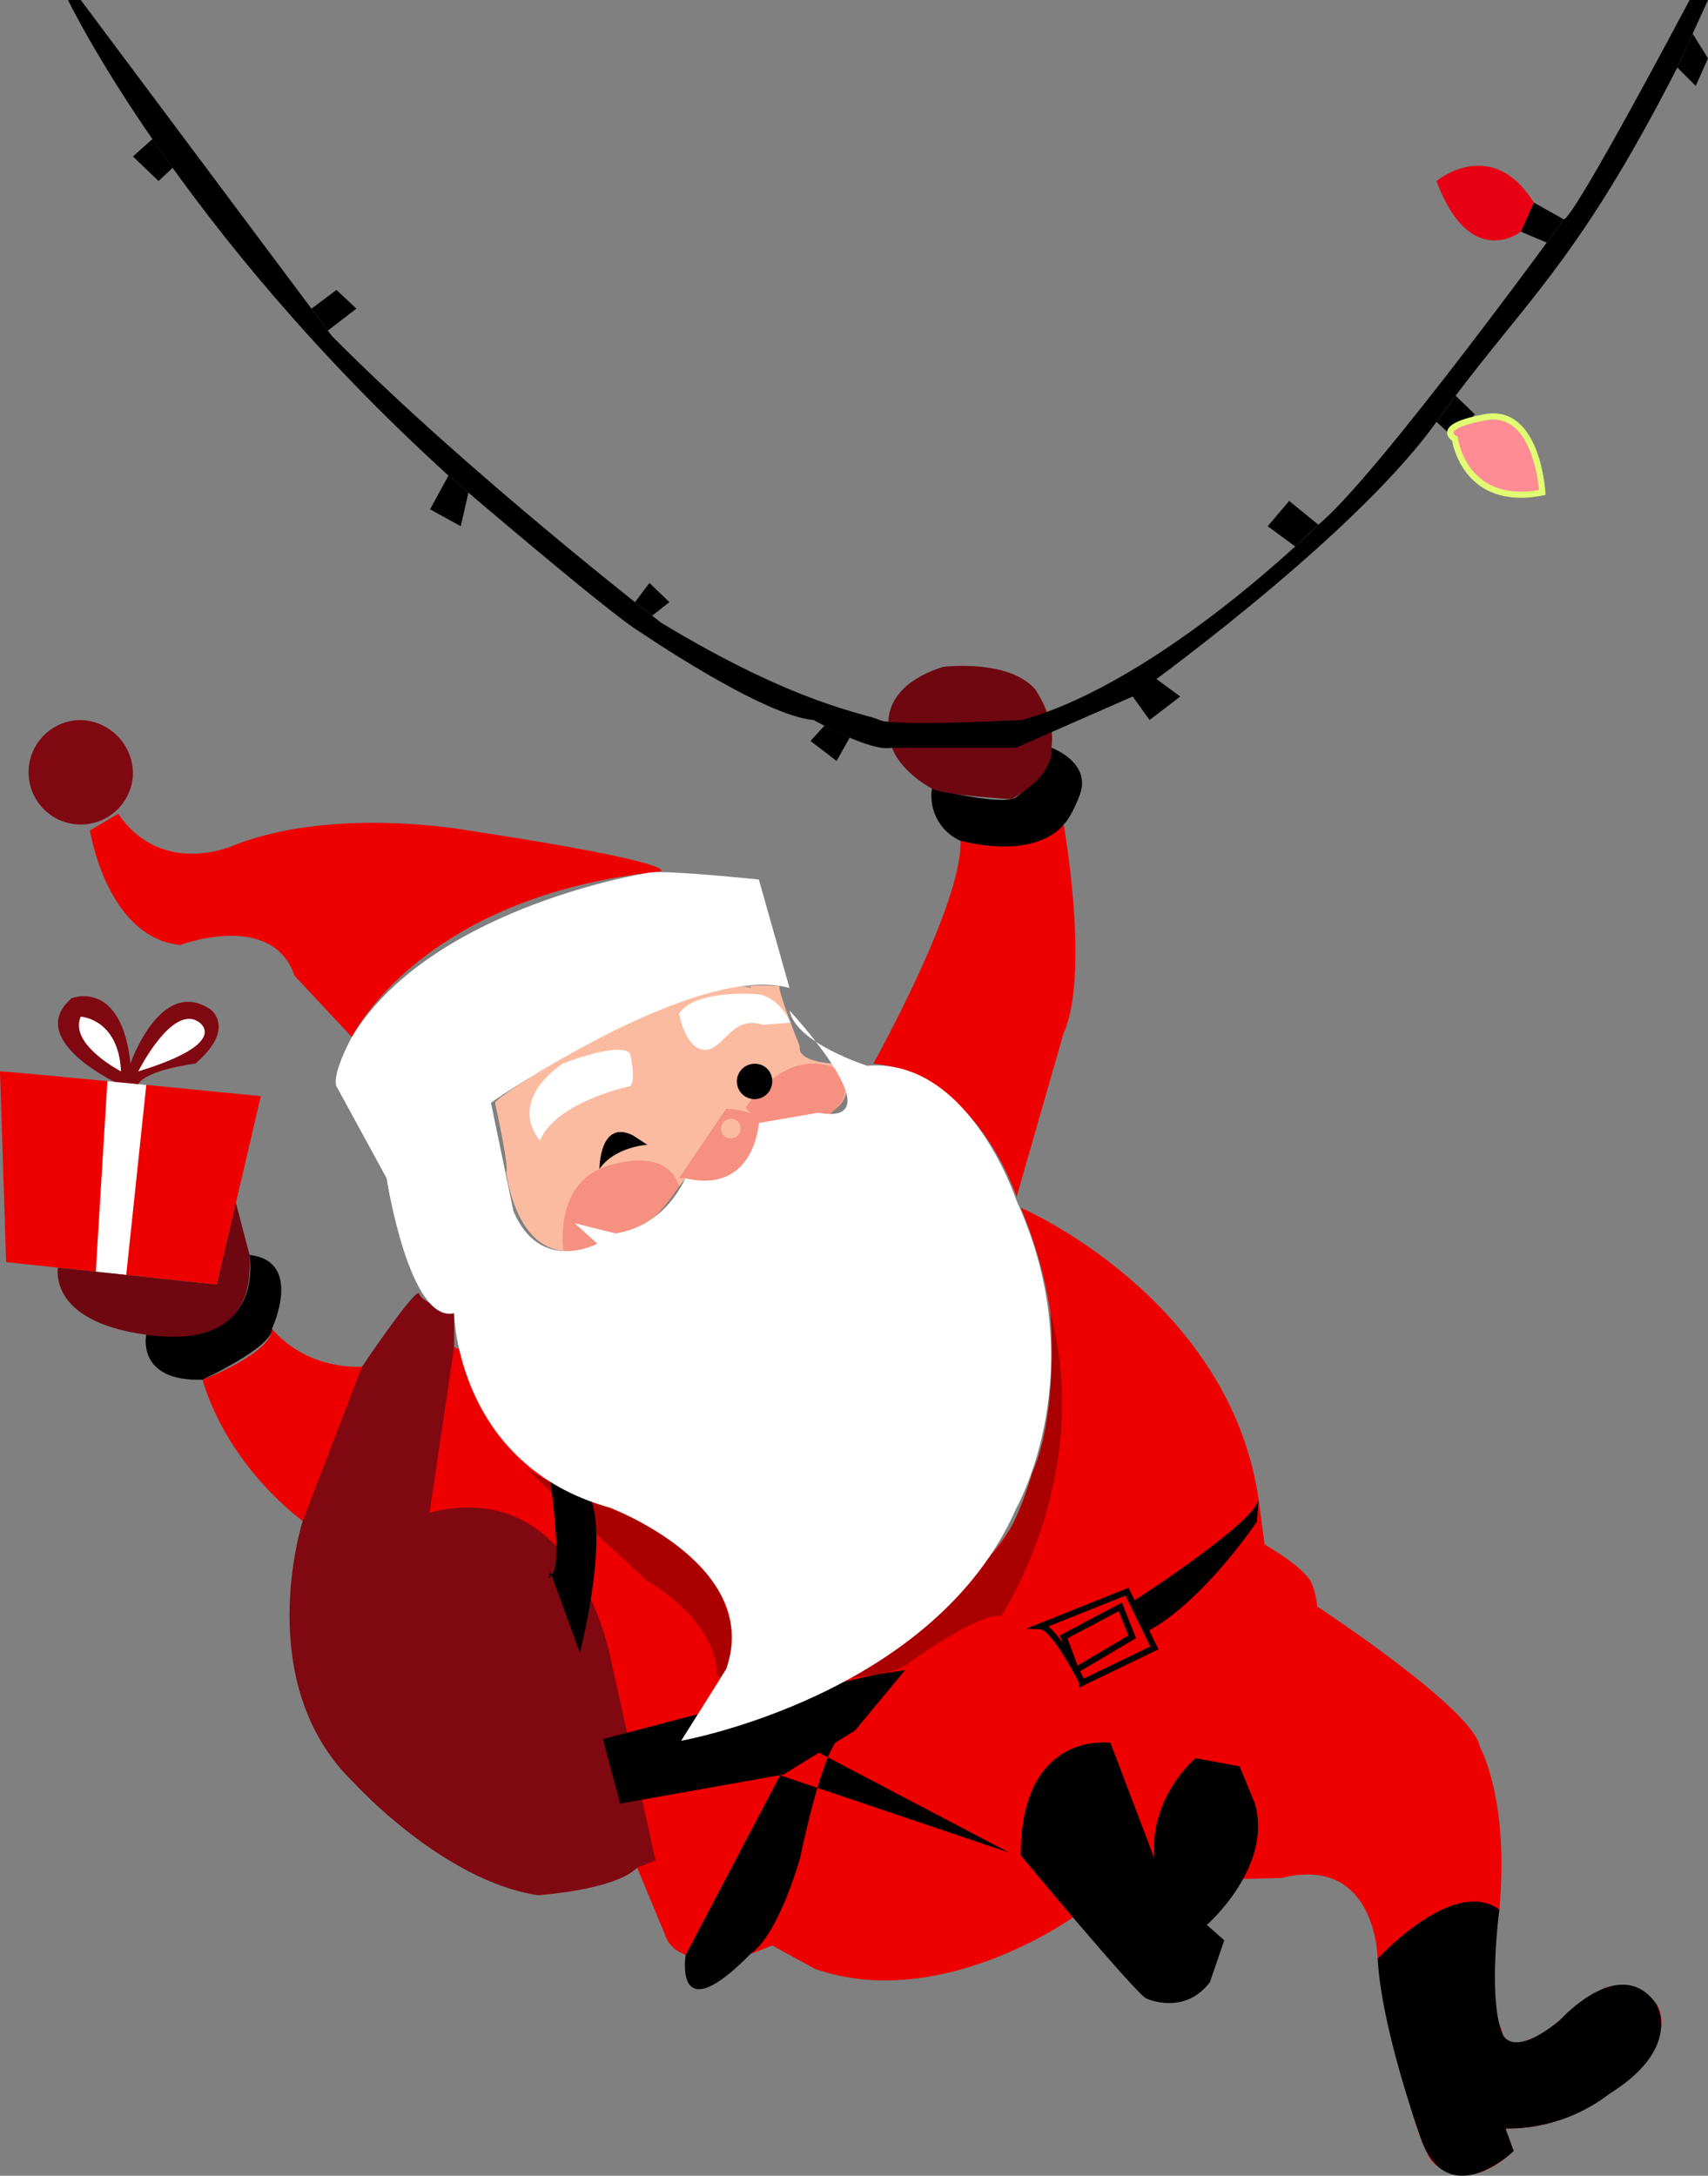 <?xml version='1.0' encoding='utf-8'?>
<svg xmlns="http://www.w3.org/2000/svg" id="beard" viewBox="0 0 278.33 354.55"><rect x="0" y="0" width="278.33" height="354.55" fill="#808080" stroke="none"/><defs><style>.cls-1{fill:#800811;}.cls-2{fill:#e00;}.cls-3{fill:#fbbba1;}.cls-4{fill:#f69080;}.cls-5{fill:#fff;}.cls-6,.cls-7{fill:none;}.cls-6{stroke:#000;}.cls-11,.cls-6,.cls-7{stroke-miterlimit:10;}.cls-7{stroke:#aaa0a0;}.cls-8{fill:#a00;}.cls-9{fill:#6e0710;}.cls-10{fill:#e70013;}.cls-11{fill:#ff8b94;stroke:#e1ff73;}</style></defs><path class="cls-1" d="M179.33,330.34a8.51,8.51,0,1,1-8.5-9A8.75,8.75,0,0,1,179.33,330.34Z" transform="translate(-157.67 -204)"/><path class="cls-2" d="M172.33,339.33S175,356.67,187,358c0,0,15-5.67,18.67,5L215,373s11-23,50.33-27c0,0,3.67-1.33-31.33-6.67,0,0-21.67-4-38,2.34,0,0-11.82,5.54-19.07-5.07Z" transform="translate(-157.67 -204)"/><g id="Layer_3" data-name="Layer 3"><path class="cls-3" d="M238.33,383.67s2.34,10.5,1.84,11.33c0,0,1.33,12.17,9.33,12.83,0,0,5.89.95,6.52,0,0,0-.09-3.76,4.61-2.88l7.7-7.62,1-1.33,7.43-.56s5.16-2.44,5.28-7.77l1.29-1.34,10.55-1.66s4.29-3.05-.71-7.36c0,0-5.67-.31-5.17-2.81,0,0-3.5-8.67-3.33-9.83,0,0-14.17-1.17-24.17,5C260.5,369.67,239.5,381.83,238.33,383.67Z" transform="translate(-157.67 -204)"/><path class="cls-4" d="M249.5,407.83s-1.67-10.66,6.67-13.66c0,0,10-3.84,12.16,3.16,0,0-6.66,10.67-11.83,7.5C256.5,404.83,258.83,410.33,249.5,407.83Z" transform="translate(-157.67 -204)"/><path class="cls-4" d="M279.17,384.5s6.16-9.83,14.5-6.5c0,0,4.5,3.83-1,7.67,0,0-10.17,1-10.67,1.33S279.17,384.5,279.17,384.5Z" transform="translate(-157.67 -204)"/><path class="cls-4" d="M268.33,396h1s7.34,2.5,11.5-4.5c0,0,4.84-6.33-4.83-6.83" transform="translate(-157.67 -204)"/><path class="cls-3" d="M278.33,387.67a1.59,1.59,0,1,1-1.57-1.34A1.47,1.47,0,0,1,278.33,387.67Z" transform="translate(-157.67 -204)"/><g id="Layer_4" data-name="Layer 4"><path class="cls-2" d="M344.92,470.74l27.47-4.89s25.44,16.66,26.44,22.82c0,0,4.84,8.51,3.17,26.51,0,0-2.63,14,.35,19.5,0,0,.15,4.83,7.82,0,0,0,7.5-6.83,10-7,0,0,12.33-.33,6.83,10.67,0,0-9.17,12.83-24,12.5l1.33,3.67s-7.5,7.67-13.33,1.67c0,0-3.5-3.5-8.83-33,0,0-.17-17-15.67-13.17l-6.17.16-27.66,6.17S311,532,290.5,524.85l-7-3.83-3.33,1.33S268,525.68,266,519.18l-4.5-10.83-9.33-35-4.34-13.17-2.33-6s-36,2.17-38.5-2.33c0,0-12-8.51-16.33-23,0,0,11.33-4.33,11.33-8.33,0,0,5,6.83,15.5,6.17,0,0,14.17-1.5,14.17-3.17C231.67,423.5,338.85,464.49,344.92,470.74Z" transform="translate(-157.67 -204)"/><path class="cls-5" d="M245.67,389.84S240,384,249.36,377.31c0,0,9.31-3.64,11-1.64,0,0,1,4.5,0,5.33C260.33,381,248.33,383.5,245.67,389.84Z" transform="translate(-157.67 -204)"/><path class="cls-5" d="M268.33,369.17s1,5.8,4.17,5.9,4.3-5.75,9.54-4.07l4.46-.36s-1.83-4.3-5.5-4.64C281,366,271,365.17,268.33,369.17Z" transform="translate(-157.67 -204)"/><path d="M255.35,394.5s0-8.17,5.43-5.5l2.39,1.55S257.87,390.83,255.35,394.5Z" transform="translate(-157.67 -204)"/><path class="cls-6" d="M280.74,382.45" transform="translate(-157.67 -204)"/><path d="M283.5,380a2.88,2.88,0,1,1-2.87-2.65A2.77,2.77,0,0,1,283.5,380Z" transform="translate(-157.67 -204)"/><path class="cls-7" d="M258.17,410.33s12.4,6.63,20.16-8.66l.84-1.67s14,1.5,18-7.83c0,0,3.07-5.08-3-5.84" transform="translate(-157.67 -204)"/><path class="cls-7" d="M276.76,406s5.41,2.44,6.74-5.2l-4.33-.8Z" transform="translate(-157.67 -204)"/><path class="cls-7" d="M224.67,393.12s29-23.1,40.16-27.19c0,0,10.43-3.08,15.3-1.35" transform="translate(-157.67 -204)"/><path class="cls-2" d="M300,377.31S314.67,351,314.17,341c0,0,11.5,3.33,16.83-2.67,0,0,4.33,24.33,0,34l-7.67,26.71S317,379.12,300,377.31Z" transform="translate(-157.67 -204)"/><path class="cls-2" d="M324,400.8s33.5,14.37,38.67,46.87l1.16,8.66s16.67,13-15.16,25.34c0,0-16.84-33.17-22.84-37.5C325.83,444.17,335,426.94,324,400.8Z" transform="translate(-157.67 -204)"/><path class="cls-2" d="M363.75,455.7s7.42,4.13,7.92,7c0,0,6,14.83-16.67,27.5,0,0-10.83,5.5-13.5,5.5,0,0-7.5-22.84-15.17-27.34l-7.16-11s6.66-7.83,6.66-13.16" transform="translate(-157.67 -204)"/><path class="cls-6" d="M327.24,469l14.09-5.63,4.45,9.17-11.71,5.65S329.47,469.08,327.24,469Z" transform="translate(-157.67 -204)"/><path d="M342.17,465.05l.41-.27c2.9-1.89,19.95-13.15,20.17-16.48l-.25,3.63s-8.69,13.07-18,18Z" transform="translate(-157.67 -204)"/><polygon class="cls-6" points="182.56 261.85 184.5 266.74 175.34 272.15 173.33 266.74 182.56 261.85"/><g id="Layer_5" data-name="Layer 5"><path class="cls-1" d="M231.67,423.5v-5.59s-5.34-1.58-5.67-3.08-9.33,11.87-9.33,11.87L207,451.84s-8.5,26.5,8.33,42.66c0,0,14.5,16,30,18.34,0,0,12.5-.81,16.17-4.49l3-1.18L257.33,475s-5.16-30.83-29.66-24.5Z" transform="translate(-157.67 -204)"/><path d="M284.8,493.29l-.31.58-15.08,28.71s-2.1,12.79,10.75-.36c0,0,3.83-2,7.86-15.31,0,0,3.42-17,6.43-19.74l3.72-5.35-9.51,6.49,33.51,17.61" transform="translate(-157.67 -204)"/><path class="cls-8" d="M242.83,442.83l20.34,18.84s11.33,6.16,11.33,15.5c0,0,26.67,2.16,31.5-2.34,0,0,11-8,14.83-7.5,0,0,15.16-22.69,8-49.42,0,0,1.48,16-3,26.26,0,0-2.83,10.16-6.66,13.16,0,0-11,14.5-23.58,19.5l-18.83-1.5s3.74-14.83-15.09-23.66C261.67,451.67,244.67,444.83,242.83,442.83Z" transform="translate(-157.67 -204)"/><path d="M247.36,445.46s1.81,12.38.47,14.71-.47,0-.47,0l4.81,13.17s4.52-17.57,1.84-24.87Z" transform="translate(-157.67 -204)"/><path d="M324,506.34s19,22.84,20.5,23.34c0,0,6.17,2.83,10.33-2.67l2.34-6.83-2.84-2.5s10.8-9.43,7.84-19.77l-2.5-6.07-7.18-1.33s-7.6,6.33-6.71,16.33L338.62,488S324,485.84,324,506.34Z" transform="translate(-157.67 -204)"/><path class="cls-6" d="M350,497.91s-7.67,26.06-5.83,30.25" transform="translate(-157.67 -204)"/><path d="M382.17,523.19s12.33-13.52,19.83-8c0,0-1.93,14.57.53,20.28,0,0,1.4,4.21,9.35-2.28,0,0,9.72-10.88,15.59-2.77,0,0,4.72,7.13-7.54,14.78A27.12,27.12,0,0,1,403,550.85l1.33,3.67s-10.35,10-14.92-1.5C389.41,553,382.83,535,382.17,523.19Z" transform="translate(-157.67 -204)"/><polygon points="98.25 283.39 114.33 279.17 142.97 272.84 147.5 272.15 139.33 282 127.67 289.17 101.05 293.91 98.25 283.39"/><g id="Layer_6" data-name="Layer 6"><path d="M314.17,341a8,8,0,0,1-4.63-8.51s11,2.84,13.63,1.5c0,0,6.26-4.5,5.79-8.16,0,0,6.54,2.33,4.71,7.58,0,0-1.33,3.7-2.67,4.92C331,338.34,327.17,344.17,314.17,341Z" transform="translate(-157.67 -204)"/><path class="cls-9" d="M309.54,332.5s-7.21-3.66-7-9.49c0,0-1.83-7,8.83-10.34,0,0,10.67-1.33,15,3.67,0,0,3.43,4.83,2.63,9.5,0,0,1,4.1-6.48,8.39C322.48,334.23,311.26,333.57,309.54,332.5Z" transform="translate(-157.67 -204)"/><path class="cls-2" d="M157.67,378.59l1,31.08L193,413.34l7.17-30.72S158.5,378.5,157.67,378.59Z" transform="translate(-157.67 -204)"/><line class="cls-5" x1="2.33" y1="181.34" x2="38" y2="185"/><polygon class="cls-5" points="17.5 176.18 15.61 207.23 20.57 207.76 23.84 176.79 17.5 176.18"/><path class="cls-1" d="M176.34,380.29s-14.67-7-7-13.62c0,0,8.1-3.24,9.59,10.64,0,0,4.91-14.3,13.08-8.8,0,0,4.17,3.11-2.5,8.8,0,0-7.93,1-9.3,3.35Z" transform="translate(-157.67 -204)"/><path class="cls-5" d="M177.39,378.59s-8.56-4.42-6.56-8.92C170.83,369.67,177,370,177.39,378.59Z" transform="translate(-157.67 -204)"/><path class="cls-5" d="M180.2,378.59s5.47-10.93,9.8-8.09C190,370.5,195.73,373.84,180.2,378.59Z" transform="translate(-157.67 -204)"/><path class="cls-9" d="M167.12,410.57s-1.78,8.76,14.38,10.93c0,0,18,4.3,16.83-13L196.11,400,193,413.34Z" transform="translate(-157.67 -204)"/><path d="M181.5,421.5s-1.67,7.67,9.17,7.33c0,0,11.5-5.33,11.33-8.33,0,0,5.17-11-3.67-12C198.33,408.49,201.18,424.34,181.5,421.5Z" transform="translate(-157.67 -204)"/><path d="M168.75,204s18,37.5,62,77.5c0,0,26.5,22.75,31.25,25.5,0,0,20,13.67,28.25,14.33,0,0,9.51,5.35,12.76,4.51h20.24l19-8.34s34.71-24.76,48.88-43.9l.62-.85C405.5,253.5,414,248.25,431,215l5-11h-3s-18.75,35.5-20.5,35.75c0,0-30.5,42-40,49.75,0,0-25.5,25.42-48.25,31.83,0,0-21,1.09-23.25,0S287.76,319,265.44,305.5c0,0-31.29-24.18-53.69-46.75L170.83,204Z" transform="translate(-157.67 -204)"/><polygon points="24.83 22.66 21.67 25.5 25.83 29.5 28.13 27.35 24.83 22.66"/><polygon points="50.76 50.3 54.83 47.25 58.08 50.3 53.42 53.87 50.76 50.3"/><polygon points="73.08 77.5 70.08 83 75.08 85.75 76.34 80.28 73.08 77.5"/><polygon points="103.48 98.12 105.83 95 109.08 98.12 106.28 100.33 103.48 98.12"/><polygon points="134.33 118.27 132.08 120.75 136.33 124 138.46 120.21 134.33 118.27"/><polyline points="184.58 113.5 187.33 117.33 192.33 113.5 188.46 110.66 184.58 112.5"/><polygon points="211.06 89.05 206.58 85.75 210.08 81.63 214.83 85.5 211.06 89.05"/><polygon points="234.08 68.75 237.08 71.5 240.33 67.5 237.21 64.49 234.08 68.75"/><polygon points="252.05 39.54 247.83 37.75 249.94 33 254.83 35.75 252.05 39.54"/><g id="Layer_7" data-name="Layer 7"><path class="cls-10" d="M405.5,241.75s-8.25,6.5-13.75-8.25c0,0,9-7.5,15.86,3.5Z" transform="translate(-157.67 -204)"/><path class="cls-11" d="M394.75,275.5s1.5,11.25,14.25,8.75c0,0-.64-11.38-7.11-12.32a6.64,6.64,0,0,0-2.21.06C391.13,273.6,394.75,275.5,394.75,275.5Z" transform="translate(-157.67 -204)"/><polygon points="273.33 11 276.33 14 278.33 9.5 275.83 5.5 273.33 11"/></g></g></g></g></g><path class="cls-5" d="M215,373s-3.67,6.67-2.33,8.33l8,14.67s3.66,23.67,11,22c0,0,.33,24.67,25.33,31.67,0,0,25,9.33,19,26.33l-7.33,11.67s41.33-7.34,54.66-38c0,0,12.67-22.34,0-50,0,0-7.66-23.34-24.33-22,0,0-11.67-3.67-12.67-9,0,0,17.67,19,4.67,16.66L281.33,387s-.66,11.67-12,9c0,0-3,7.67-11.33,9l-6.67-1.67,3.67,3.34s-9.33,5-13.67-5.34l-3.66-17.66s33.33-23,48.66-18.67l-5-17.67s-14.66-1.55-17.72-1.14S227.33,352.67,215,373Z" transform="translate(-157.67 -204)"/></svg>